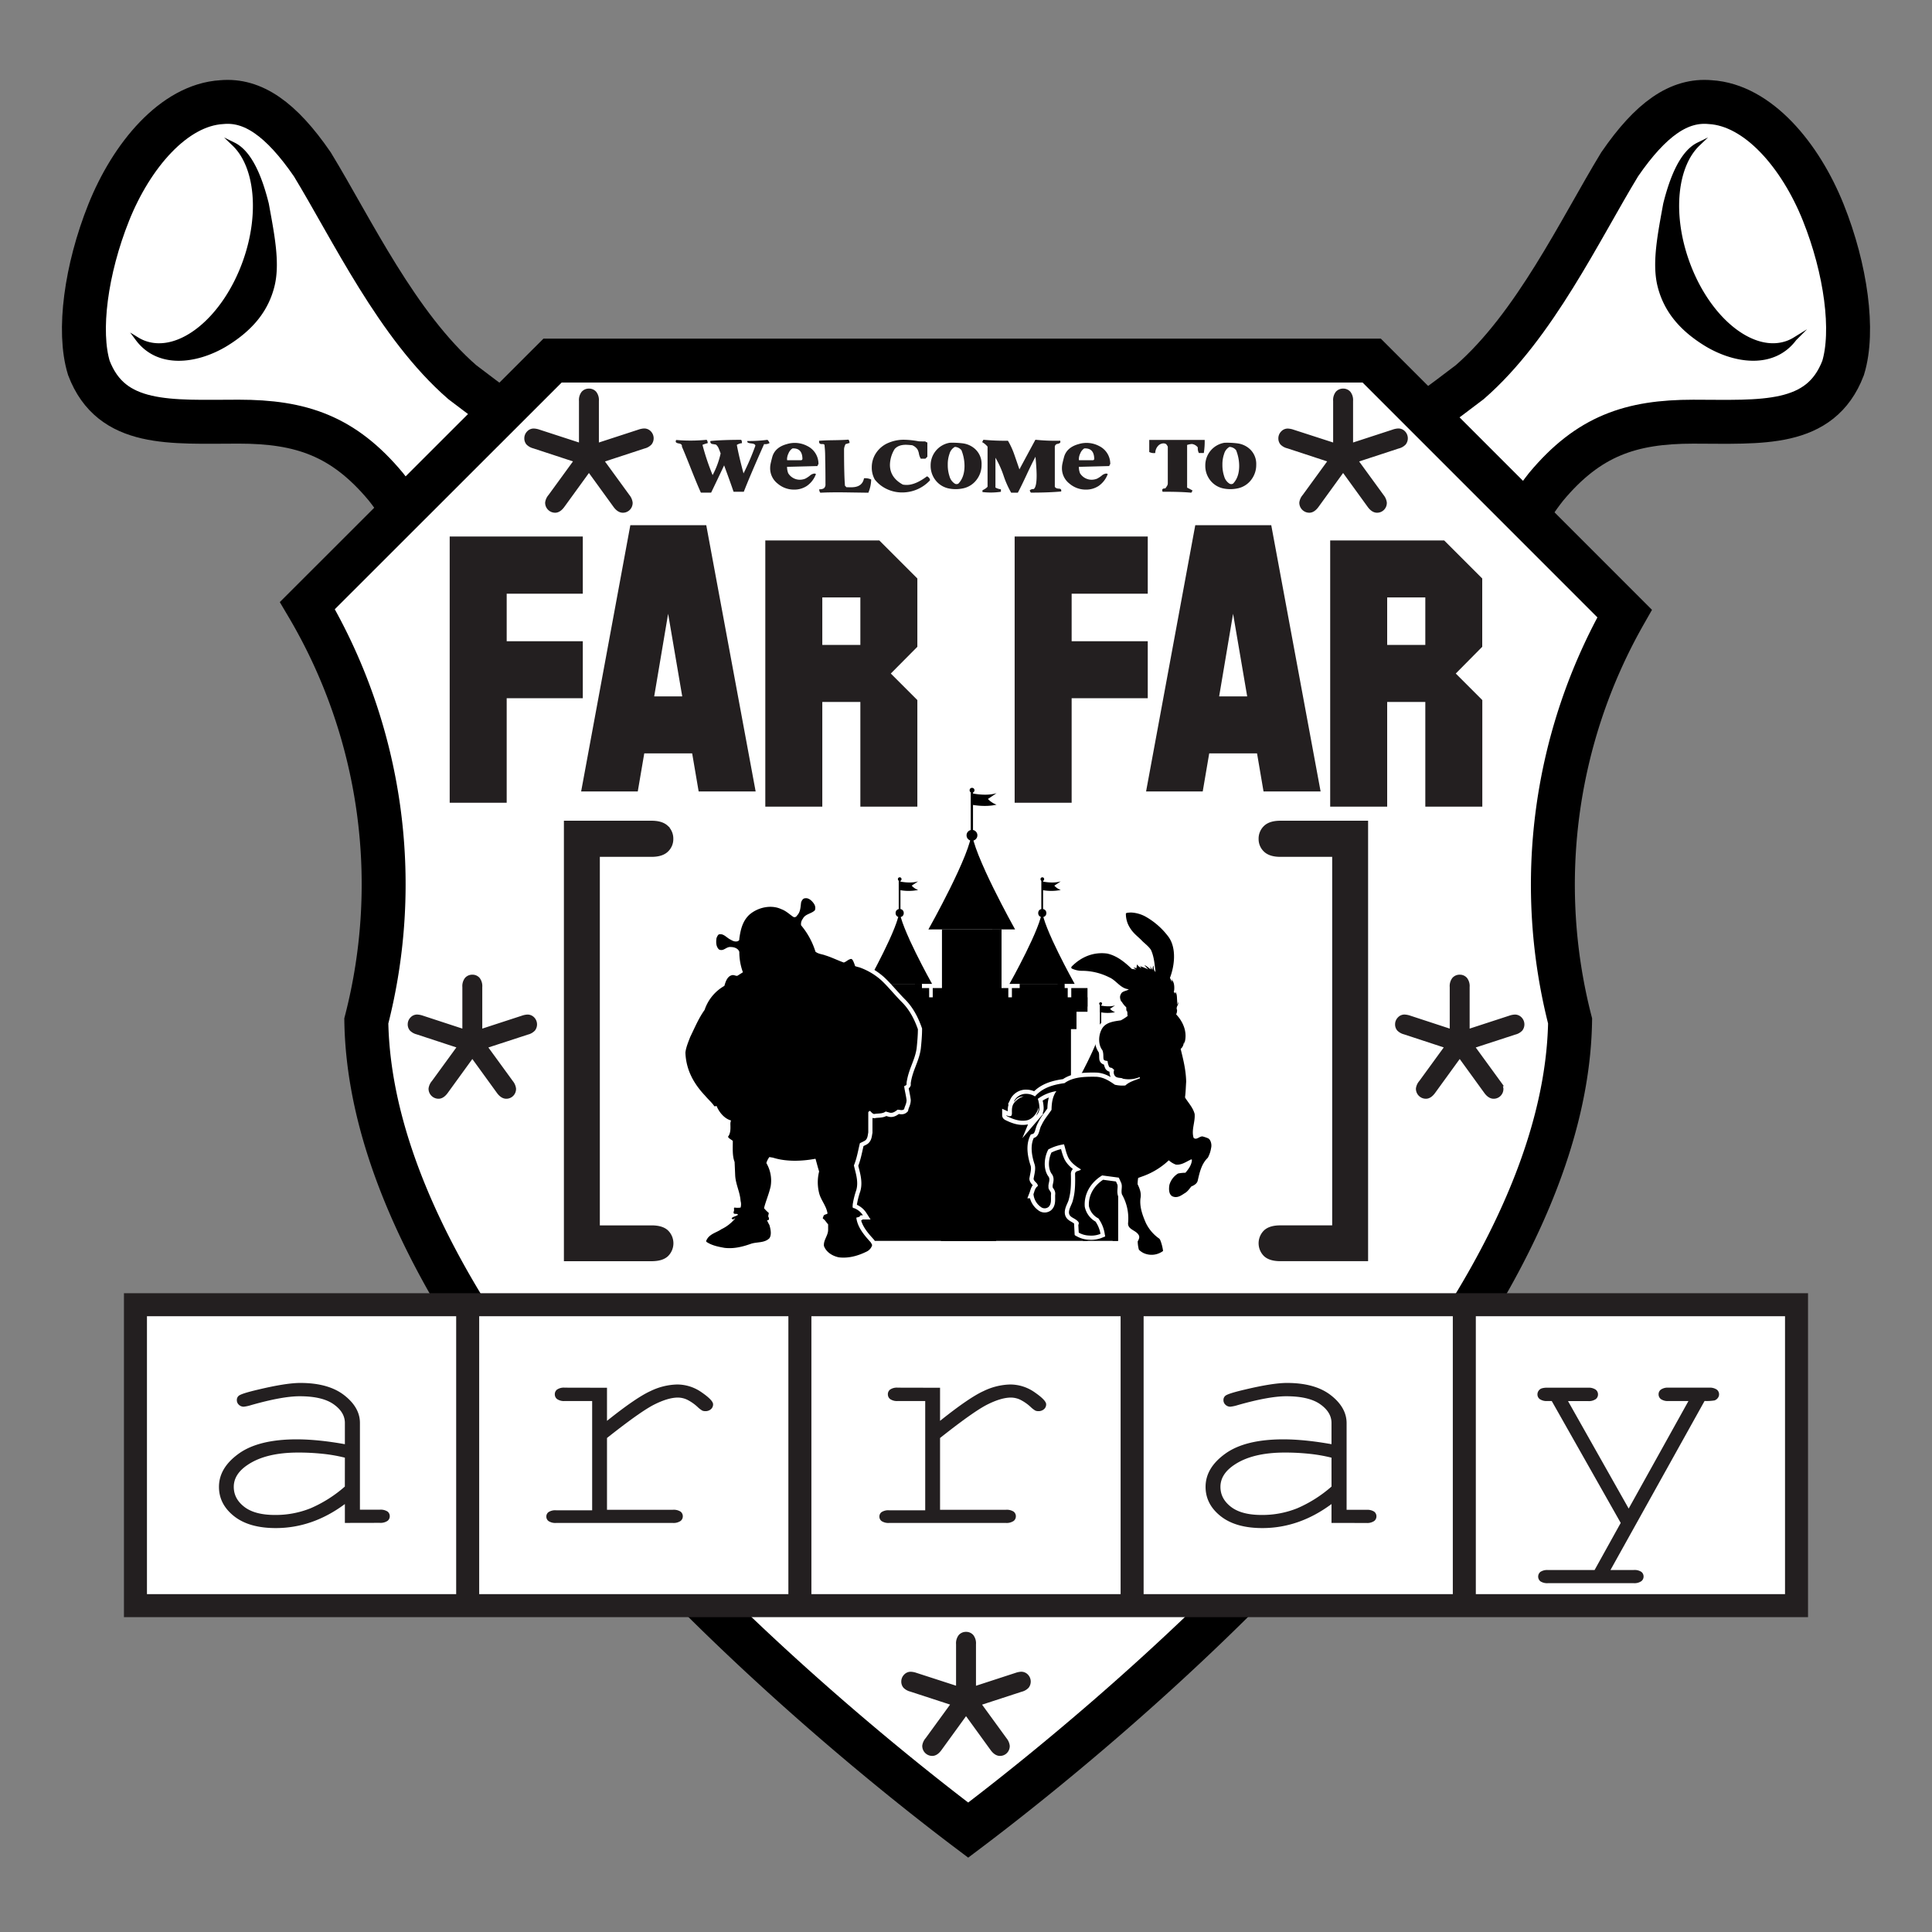 <svg xmlns="http://www.w3.org/2000/svg" viewBox="0 0 1000 1000"><rect x="0" y="0" width="1000" height="1000" fill="#808080" stroke="none"/><defs><style>.cls-1{isolation:isolate;}.cls-2,.cls-5{fill:#fff;}.cls-2,.cls-3{stroke:#000;}.cls-10,.cls-11,.cls-2,.cls-3,.cls-5,.cls-9{stroke-miterlimit:10;}.cls-2{stroke-width:22.74px;}.cls-3{stroke-width:1.88px;}.cls-11,.cls-4,.cls-9{fill:#231f20;}.cls-11,.cls-5,.cls-9{stroke:#231f20;}.cls-5{stroke-width:11.91px;}.cls-6,.cls-7{opacity:0.2;}.cls-7,.cls-8{mix-blend-mode:multiply;}.cls-8{opacity:0.3;}.cls-9{stroke-width:6.25px;}.cls-10{stroke:#fff;stroke-width:4.33px;}.cls-11{stroke-width:3.25px;}</style></defs><title>far far array</title><g class="cls-1"><g id="Layer_1" data-name="Layer 1"><path class="cls-2" d="M161.66,85.06c-16.1-23.42-30.74-33.66-46.84-32.2C89.93,54.32,68,80.67,56.27,110S40.17,171.43,46,190.44c11.72,30.75,42.46,27.81,77.58,27.81,32.2,0,54.17,7.32,76.13,33.67,10,12.68,15.12,23.23,15.8,33.17l60.79-60.79C265.74,217.85,254,209,239.24,197.78,205.58,168.5,182.14,118.72,161.66,85.06Z"/><path class="cls-2" d="M943.73,110C932,80.67,910.07,54.32,885.18,52.86c-16.1-1.46-30.74,8.77-46.84,32.2-20.48,33.66-43.91,83.44-77.57,112.72C746,209,734.26,217.85,723.69,224.31l60.79,60.79c.68-9.95,5.79-20.5,15.8-33.17,22-26.35,43.93-33.67,76.13-33.67,35.13,0,65.86,2.94,77.58-27.81C959.83,171.43,955.44,139.23,943.73,110Z"/><path class="cls-2" d="M501.14,947.27C439.6,900.87,192.41,703.64,189.6,528.45a283.31,283.31,0,0,0-30.5-215L286,186.64H710L840.9,317.56a283.79,283.79,0,0,0-28.22,210.89C809.87,703.64,562.68,900.87,501.14,947.27Z"/><path class="cls-3" d="M121,74.66c11.66,11.13,14.47,35.61,5.72,60.42-10.5,29.73-33.64,48.67-51.69,42.3a21.48,21.48,0,0,1-4-1.92c10.73,14.39,30.15,12.09,45.24,3.28,14.64-8.78,21.95-19,24.88-30.74s0-26.34-2.94-42.44C134.78,91.73,129.52,78.83,121,74.66Z"/><path class="cls-3" d="M925,177.37c-18.05,6.37-41.2-12.56-51.69-42.3-8.76-24.81-5.94-49.28,5.72-60.42-8.5,4.16-13.77,17.07-17.22,30.89-2.94,16.1-5.86,30.74-2.94,42.44s10.24,22,24.88,30.74c15.09,8.81,34.51,11.11,45.24-3.28A21.48,21.48,0,0,1,925,177.37Z"/><path class="cls-4" d="M301.66,361.4h-39.4v54.1h-29.5V277.7h68.9v29.6h-39.4v24.6h39.4Z"/><path class="cls-4" d="M391.12,409.64h-29.5l-3.36-19.7H333.47l-3.36,19.7H300.8l25.46-137.8h39.3Zm-38-49.2-7.3-42.76-7.21,42.76Z"/><path class="cls-4" d="M474.82,417.52h-29.5v-54.2h-19.7v54.2h-29.5V279.72h59l19.7,19.7v35.36l-13.74,13.84,13.74,13.74Zm-29.5-83.7v-24.6h-19.7v24.6Z"/><path class="cls-4" d="M594.08,361.4h-39.4v54.1h-29.5V277.7h68.9v29.6h-39.4v24.6h39.4Z"/><path class="cls-4" d="M683.54,409.64H654l-3.36-19.7H625.89l-3.36,19.7H593.21l25.46-137.8H658Zm-38-49.2-7.3-42.76-7.21,42.76Z"/><path class="cls-4" d="M767.24,417.52h-29.5v-54.2H718v54.2h-29.5V279.72h59l19.7,19.7v35.36L753.5,348.62l13.74,13.74Zm-29.5-83.7v-24.6H718v24.6Z"/><path class="cls-4" d="M398.29,229.36a4.69,4.69,0,0,1-2.79.5q-7.26,16.31-10.51,24.67h-5.3q-1.51-4.52-4.89-13.66-2.24,4.8-6.72,14.12h-5.3q-1.6-3.47-4.75-11.37-3.61-9.14-5.07-12.43.18-1.37-1.51-1.64t-1.69-1a1.87,1.87,0,0,1,.23-.82,85.23,85.23,0,0,0,15.76-.09,2.47,2.47,0,0,1,.55,1.74,18.38,18.38,0,0,0-2.7.87,124,124,0,0,0,5.25,15.67A44.08,44.08,0,0,0,373,234.7q-.46-1.28-1-2.58a4.87,4.87,0,0,0-1.44-2q-1-.18-1.92-.32a1.16,1.16,0,0,1-.91-1.55q6.3-.59,15.71-.59.59,0,.59,1.74h-.37a7.09,7.09,0,0,0-2.28.87q1.1,6,3.47,14.76a132,132,0,0,0,6.12-14.3q0-1-2.08-1.21t-2.08-.89a1.49,1.49,0,0,1,0-.37,75.05,75.05,0,0,0,10.28-.59q.32,0,.71.66A2.31,2.31,0,0,1,398.29,229.36Z"/><path class="cls-4" d="M423.64,240.23a1.71,1.71,0,0,0-.5,1l-15.76.41a9.33,9.33,0,0,0,.59,3.29,7.08,7.08,0,0,0,6,3.38,7.8,7.8,0,0,0,2.83-.55,14.5,14.5,0,0,0,2.33-1.51,4.33,4.33,0,0,1,2.33-1.14,1.41,1.41,0,0,1,.87.27,12.76,12.76,0,0,1-4.75,6.17,11.71,11.71,0,0,1-6.53,1.87,12.9,12.9,0,0,1-8.54-3.11,10,10,0,0,1-3.88-8,11.25,11.25,0,0,1,.32-2.65q.23-1.1.82-3.29,1.46-4.84,7.45-6.49a13.91,13.91,0,0,1,10.69,1A10.24,10.24,0,0,1,423.64,240.23Zm-8.31-3.06q-.23-5.34-5.15-5.07a5.43,5.43,0,0,0-2.07,2.6,7,7,0,0,0-.74,2.88,1.77,1.77,0,0,0,.09.64h7q.69,0,.83-.5A1.07,1.07,0,0,0,415.33,237.17Z"/><path class="cls-4" d="M450.92,248.18a18.64,18.64,0,0,1-1.46,6.85l-12.24-.18q-7.58-.09-12.61.18a2.45,2.45,0,0,1-.55-1.78,4.16,4.16,0,0,0,2.38-.5,2.56,2.56,0,0,0,.82-2.15q0-8-.14-13,0-3.43-.18-5.3-.14-1.64-.14-1.55.09-.91-1-.91a1.29,1.29,0,0,0-.27,0h-.27q-1.51,0-1.28-1.69,2.33-.23,7.47-.3t7.7-.3a2.45,2.45,0,0,1,.55,1.78,3.94,3.94,0,0,0-1,.25,3.93,3.93,0,0,1-1,.25,6.36,6.36,0,0,0-.82,2.6q0,7.63.14,12.33.09,3.29.23,5.12.09,1.55.09,1.51l.82.82a6.31,6.31,0,0,1,1.1,0q.91,0,1.42,0,5.66,0,6.53-4.66A7.36,7.36,0,0,1,450.92,248.18Z"/><path class="cls-4" d="M481.38,248.59a19.52,19.52,0,0,1-14.48,6.3,18.25,18.25,0,0,1-7.88-1.76,17.1,17.1,0,0,1-6.24-4.95,12.52,12.52,0,0,1-1.55-6.29,13.23,13.23,0,0,1,2-7.07,14.23,14.23,0,0,1,6.76-5.66,20.17,20.17,0,0,1,8-1.55,44.7,44.7,0,0,1,7.4.78q.59.09,3.56.09A1.67,1.67,0,0,0,480,229v7.4l-1,1h-2.42a7.51,7.51,0,0,1-.94-2.54,7,7,0,0,0-.8-2.32,6,6,0,0,0-2.7-2.09q-2.33-.23-3.29-.23-3.88,0-5.8,2.23a16.12,16.12,0,0,0-2.42,8.16q0,6.56,6.67,10.21a11.25,11.25,0,0,0,2,.18q4.52,0,10.42-4.39.32-.14,1,.57A2,2,0,0,1,481.38,248.59Z"/><path class="cls-4" d="M504.73,232.42a10.42,10.42,0,0,1,3.33,8.13,12.49,12.49,0,0,1-2.47,7.63,11.73,11.73,0,0,1-7.45,4.66,17.85,17.85,0,0,1-7.4-.09,11.57,11.57,0,0,1-6.76-4.52A12,12,0,0,1,481.7,241a11.81,11.81,0,0,1,9.91-11.83,42.66,42.66,0,0,1,6.81.32A11.71,11.71,0,0,1,504.73,232.42Zm-7,.73a4.55,4.55,0,0,0-3.52-1.83,5.9,5.9,0,0,0-2.74,3.52,16.39,16.39,0,0,0-.91,5.71,18.28,18.28,0,0,0,.91,6,6.46,6.46,0,0,0,2.69,3.75,1.81,1.81,0,0,0,1.92,0q3.15-3.29,3.15-9.18A22,22,0,0,0,497.69,233.15Z"/><path class="cls-4" d="M549.27,254.39q-6.44.59-15.67.59a2.33,2.33,0,0,1-.59-1.19,2.65,2.65,0,0,1,2-.64q1.55-1,1.55-7,0-3.15-.59-9.73-1.65,3-4.57,9.27T526.84,255h-3.47a48.41,48.41,0,0,1-3.93-8.84,48.59,48.59,0,0,0-4.2-9.25v15.44a7.63,7.63,0,0,0,2.83.91v1.28a35.86,35.86,0,0,1-9.55.14v-.91q1.05-.55,1.32-.73a6.54,6.54,0,0,0,1.32-1.1V231.18a10.17,10.17,0,0,0-2.79-2.33q.27-.55.64-1.23a119.14,119.14,0,0,0,12.7.5,39.51,39.51,0,0,1,3.27,7.1q1.35,3.86,2.67,7.74,2.74-5.13,8.27-15.35a99.48,99.48,0,0,0,12.84.5,2.7,2.7,0,0,1,.09.64q0,.69-1.44,1a1.6,1.6,0,0,0-1.44,1.72v20.45q.41.91,2,1,1.32,0,1.32.92A4.37,4.37,0,0,1,549.27,254.39Z"/><path class="cls-4" d="M574.67,240.23a1.71,1.71,0,0,0-.5,1l-15.76.41a9.33,9.33,0,0,0,.59,3.29,7.09,7.09,0,0,0,6,3.38,7.8,7.8,0,0,0,2.83-.55,14.52,14.52,0,0,0,2.33-1.51,4.33,4.33,0,0,1,2.33-1.14,1.41,1.41,0,0,1,.87.27,12.76,12.76,0,0,1-4.75,6.17,11.71,11.71,0,0,1-6.53,1.87,12.9,12.9,0,0,1-8.54-3.11,10,10,0,0,1-3.88-8,11.23,11.23,0,0,1,.32-2.65q.23-1.1.82-3.29,1.46-4.84,7.45-6.49a13.91,13.91,0,0,1,10.69,1A10.23,10.23,0,0,1,574.67,240.23Zm-8.31-3.06q-.23-5.34-5.15-5.07a5.43,5.43,0,0,0-2.07,2.6,7,7,0,0,0-.73,2.88,1.76,1.76,0,0,0,.09.64h7q.69,0,.83-.5A1.08,1.08,0,0,0,566.35,237.17Z"/><path class="cls-4" d="M623.55,227.71a38.1,38.1,0,0,1-.46,6.76h-2.56a5.24,5.24,0,0,1-.55-2.88,4.49,4.49,0,0,0-3.06-1.78,9.86,9.86,0,0,0-2.47.5v22.11a28.68,28.68,0,0,1,2.79,1.46,4.19,4.19,0,0,1-.64,1.14q-5.07-.5-14.85-.5a3,3,0,0,1-.18-.91q0-.82,1.6-.82.46-.59.87-1.26a2.53,2.53,0,0,0,.41-1.35v-19a8.18,8.18,0,0,0-.82-1.28,2.57,2.57,0,0,0-1.42-.41,3.86,3.86,0,0,0-2.83,1.34,5.62,5.62,0,0,0-1.42,3.64,5.13,5.13,0,0,1-3.11-.51q0-.92,0-3.13v-3.13Z"/><path class="cls-4" d="M646.89,232.42a10.42,10.42,0,0,1,3.33,8.13,12.49,12.49,0,0,1-2.47,7.63,11.73,11.73,0,0,1-7.45,4.66,17.85,17.85,0,0,1-7.4-.09,11.58,11.58,0,0,1-6.76-4.52,12,12,0,0,1-2.28-7.22,11.81,11.81,0,0,1,9.91-11.83,42.67,42.67,0,0,1,6.81.32A11.71,11.71,0,0,1,646.89,232.42Zm-7,.73a4.55,4.55,0,0,0-3.52-1.83,5.9,5.9,0,0,0-2.74,3.52,16.38,16.38,0,0,0-.91,5.71,18.27,18.27,0,0,0,.91,6,6.46,6.46,0,0,0,2.7,3.75,1.81,1.81,0,0,0,1.92,0q3.15-3.29,3.15-9.18A22,22,0,0,0,639.85,233.15Z"/><rect class="cls-5" x="70.11" y="675.32" width="859.77" height="155.76"/><line class="cls-5" x1="757.93" y1="675.32" x2="757.93" y2="831.07"/><line class="cls-5" x1="585.98" y1="675.32" x2="585.98" y2="831.07"/><line class="cls-5" x1="414.02" y1="675.32" x2="414.02" y2="831.07"/><line class="cls-5" x1="242.07" y1="675.32" x2="242.07" y2="831.07"/><path class="cls-4" d="M178.51,788.26v-9.77q-16.75,12.44-35.79,12.44-13.82,0-21.6-6.18t-7.78-15.15q0-9.85,10.25-17.21T153.52,745q5.31,0,11.53.61t13.46,1.9v-11q0-5.57-5.86-9.69t-17.57-4.12q-9,0-25.17,4.6a19.46,19.46,0,0,1-3.75.81,3.59,3.59,0,0,1-2.52-1,3.16,3.16,0,0,1-1.05-2.42,2.76,2.76,0,0,1,.92-2.18q1.28-1.21,10.34-3.31,14.28-3.39,21.6-3.39,14.55,0,22.7,6.34t8.15,14.34v44.92h10.25a6.68,6.68,0,0,1,4,.93,3,3,0,0,1,1.19,2.46,3,3,0,0,1-1.19,2.42,6.46,6.46,0,0,1-4,1Zm0-33.77a81.74,81.74,0,0,0-11.44-2,119.85,119.85,0,0,0-12.72-.65q-16.75,0-26.18,6.38Q121,763,121,769.6q0,6.14,5.45,10.34t15.88,4.2a48.34,48.34,0,0,0,18.54-3.51,67.27,67.27,0,0,0,17.62-11.19Z"/><path class="cls-4" d="M314.18,718.3v17.13q15-12,22.47-15.39a33.23,33.23,0,0,1,13.78-3.43,22,22,0,0,1,12.77,4.08q5.9,4.08,5.9,6.18a3.25,3.25,0,0,1-1.14,2.54,4.19,4.19,0,0,1-2.88,1,3.83,3.83,0,0,1-1.56-.28,12.61,12.61,0,0,1-2.38-1.82,23.14,23.14,0,0,0-5.58-3.88,11.53,11.53,0,0,0-4.67-1.05q-5,0-12.13,3.55t-24.58,17.37v37.16h34.05a6.68,6.68,0,0,1,4,.93,3,3,0,0,1,1.19,2.46,3,3,0,0,1-1.19,2.42,6.46,6.46,0,0,1-4,1H287.91a6.48,6.48,0,0,1-3.94-.93,2.89,2.89,0,0,1-1.19-2.38,2.85,2.85,0,0,1,1.14-2.3,6.45,6.45,0,0,1,4-.93h18.58V725.17H292.3a6.27,6.27,0,0,1-3.94-1,3.08,3.08,0,0,1-1.19-2.5,3,3,0,0,1,1.14-2.42,6.25,6.25,0,0,1,4-1Z"/><path class="cls-4" d="M486.57,718.3v17.13q15-12,22.47-15.39a33.23,33.23,0,0,1,13.78-3.43,22,22,0,0,1,12.77,4.08q5.9,4.08,5.9,6.18a3.25,3.25,0,0,1-1.14,2.54,4.2,4.2,0,0,1-2.88,1,3.83,3.83,0,0,1-1.56-.28,12.65,12.65,0,0,1-2.38-1.82,23.14,23.14,0,0,0-5.58-3.88,11.54,11.54,0,0,0-4.67-1.05q-5,0-12.13,3.55t-24.58,17.37v37.16h34.05a6.68,6.68,0,0,1,4,.93,3,3,0,0,1,1.19,2.46,3,3,0,0,1-1.19,2.42,6.46,6.46,0,0,1-4,1H460.3a6.48,6.48,0,0,1-3.94-.93,2.89,2.89,0,0,1-1.19-2.38,2.85,2.85,0,0,1,1.14-2.3,6.45,6.45,0,0,1,4-.93h18.58V725.17H464.69a6.27,6.27,0,0,1-3.94-1,3.08,3.08,0,0,1-1.19-2.5,3,3,0,0,1,1.14-2.42,6.25,6.25,0,0,1,4-1Z"/><path class="cls-4" d="M689.18,788.26v-9.77q-16.75,12.44-35.79,12.44-13.82,0-21.6-6.18T624,769.6q0-9.85,10.25-17.21T664.19,745q5.31,0,11.53.61t13.46,1.9v-11q0-5.57-5.86-9.69t-17.57-4.12q-9,0-25.17,4.6a19.48,19.48,0,0,1-3.75.81,3.59,3.59,0,0,1-2.52-1,3.15,3.15,0,0,1-1.05-2.42,2.76,2.76,0,0,1,.92-2.18q1.28-1.21,10.34-3.31,14.28-3.39,21.6-3.39,14.55,0,22.7,6.34T697,736.56v44.92h10.25a6.68,6.68,0,0,1,4,.93,3,3,0,0,1,1.19,2.46,3,3,0,0,1-1.19,2.42,6.46,6.46,0,0,1-4,1Zm0-33.77a81.74,81.74,0,0,0-11.44-2,119.87,119.87,0,0,0-12.72-.65q-16.75,0-26.18,6.38Q631.7,763,631.7,769.6q0,6.14,5.45,10.34t15.88,4.2a48.34,48.34,0,0,0,18.54-3.51,67.28,67.28,0,0,0,17.62-11.19Z"/><path class="cls-4" d="M838.88,788.26l-35.7-63.09H800.9a6.26,6.26,0,0,1-3.93-1,3,3,0,0,1-1.19-2.42,3.22,3.22,0,0,1,.6-1.9,3.27,3.27,0,0,1,1.56-1.21,9,9,0,0,1,3-.36h21.05a6.27,6.27,0,0,1,3.94,1,3.09,3.09,0,0,1,1.19,2.5,3,3,0,0,1-1.19,2.42,6.27,6.27,0,0,1-3.94,1H811.6L843,780.83l30.94-55.66H863.6a6.26,6.26,0,0,1-3.93-1,3.08,3.08,0,0,1-1.19-2.5,3,3,0,0,1,1.19-2.42,6.26,6.26,0,0,1,3.93-1h21a6.46,6.46,0,0,1,4,1,3.09,3.09,0,0,1,1.19,2.5,3,3,0,0,1-.73,1.94,3.47,3.47,0,0,1-1.65,1.17,25.54,25.54,0,0,1-5.13.28l-48.7,87.49h12a6.48,6.48,0,0,1,3.94.93,3,3,0,0,1,1.19,2.46,3,3,0,0,1-1.19,2.42,6.28,6.28,0,0,1-3.94,1h-44.3a6.48,6.48,0,0,1-3.94-.93,3.15,3.15,0,0,1,0-4.93,6.47,6.47,0,0,1,3.94-.93h24.07Z"/><rect x="450.37" y="521.3" width="103.96" height="72.08"/><rect x="441.79" y="511.42" width="8.4" height="9.58"/><rect x="452.04" y="511.42" width="8.4" height="9.58"/><rect x="462.28" y="511.42" width="8.4" height="9.58"/><rect x="472.53" y="511.42" width="8.4" height="9.58"/><rect x="482.78" y="511.42" width="8.4" height="9.58"/><rect x="493.02" y="511.42" width="8.4" height="9.58"/><rect x="503.27" y="511.42" width="8.4" height="9.58"/><rect x="513.51" y="511.42" width="8.4" height="9.58"/><rect x="523.76" y="511.42" width="8.4" height="9.58"/><rect x="534" y="511.42" width="8.4" height="9.58"/><rect x="544.25" y="511.42" width="8.4" height="9.58"/><rect x="554.49" y="511.42" width="8.4" height="9.58"/><rect x="441.79" y="516.21" width="121.1" height="7.48"/><rect x="447.51" y="523.09" width="5.71" height="9.58"/><rect x="456.17" y="523.09" width="5.71" height="9.58"/><rect x="464.84" y="523.09" width="5.71" height="9.58"/><rect x="473.5" y="523.09" width="5.71" height="9.58"/><rect x="482.16" y="523.09" width="5.71" height="9.58"/><rect x="490.83" y="523.09" width="5.72" height="9.58"/><rect x="499.49" y="523.09" width="5.72" height="9.58"/><rect x="508.15" y="523.09" width="5.72" height="9.58"/><rect x="516.82" y="523.09" width="5.72" height="9.58"/><rect x="525.48" y="523.09" width="5.72" height="9.58"/><rect x="534.14" y="523.09" width="5.72" height="9.58"/><rect x="542.8" y="523.09" width="5.72" height="9.58"/><rect x="551.47" y="523.09" width="5.72" height="9.58"/><rect x="487.56" y="481.06" width="30.8" height="135.5"/><rect x="513.62" y="481.06" width="4.73" height="135.5"/><rect x="494.14" y="497.15" width="15" height="23.88"/><rect x="494.14" y="489.51" width="15.87" height="22.13" rx="7.87" ry="7.87"/><rect x="495.89" y="498.9" width="14.12" height="22.13"/><path d="M510,505.77c0,4.2-3.18,7.63-7.06,7.63s-7.06-3.43-7.06-7.63V498.9c0-4.2,3.18-7.63,7.06-7.63S510,494.7,510,498.9Z"/><rect x="483.45" y="528.74" width="39.01" height="11.29"/><rect x="483.45" y="528.74" width="39.01" height="3.41"/><path d="M480.56,481.06S503,441.28,503,430.21c0,10.82,22.4,50.85,22.4,50.85Z"/><g class="cls-6"><path d="M506.36,442.48c-2-5.17-3.41-9.61-3.41-12.27,0,5-4.58,15.88-9.6,26.3-6.08,12.62-12.8,24.55-12.8,24.55H482c12.79-6.5,22-19.15,27.75-30.63C508.51,447.68,507.35,445,506.36,442.48Z"/></g><circle cx="503.09" cy="432.36" r="2.81"/><path d="M503.63,434.33c0,.46-.27.84-.59.84s-.59-.38-.59-.84V409.87c0-.46.27-.84.59-.84s.59.38.59.84Z"/><path d="M515.81,416.48c-6.09,1.49-13.07,0-13.07,0v-5.94s7.5,1.78,13.07,0l-4.45,3A10.88,10.88,0,0,0,515.81,416.48Z"/><circle cx="503.12" cy="409.03" r="1.26"/><rect x="497.65" y="552.5" width="13.14" height="8.9"/><rect x="491.08" y="599.8" width="13.14" height="8.89"/><rect x="488.01" y="568.17" width="16.64" height="8.9"/><rect x="453.98" y="509.25" width="23.18" height="101.99"/><rect x="473.6" y="509.25" width="3.56" height="101.99"/><rect x="458.94" y="526.04" width="11.29" height="17.98"/><rect x="458.94" y="520.3" width="11.95" height="16.66" rx="5.92" ry="5.92"/><rect x="460.26" y="527.36" width="10.63" height="16.66"/><path d="M470.89,532.53a5.33,5.33,0,1,1-10.63,0v-5.17a5.33,5.33,0,1,1,10.63,0Z"/><path d="M448.71,509.25s16.86-29.94,16.86-38.28c0,8.14,16.86,38.28,16.86,38.28Z"/><g class="cls-6"><path d="M468.13,480.21c-1.54-3.89-2.56-7.23-2.56-9.23,0,3.77-3.45,12-7.22,19.79-4.58,9.5-9.63,18.48-9.63,18.48h1.09c9.63-4.9,16.55-14.41,20.89-23.05C469.76,484.13,468.88,482.11,468.13,480.21Z"/></g><circle cx="465.67" cy="472.6" r="2.11"/><path d="M466.08,474.08c0,.35-.2.63-.45.63s-.45-.28-.45-.63V455.67c0-.35.2-.63.45-.63s.45.28.45.63Z"/><path d="M475.24,460.65a25.58,25.58,0,0,1-9.84,0v-4.47s5.64,1.34,9.84,0l-3.35,2.23A8.19,8.19,0,0,0,475.24,460.65Z"/><circle cx="465.69" cy="455.04" r="0.95"/><rect x="454.18" y="563.03" width="9.89" height="6.7"/><rect x="463.56" y="600.28" width="9.89" height="6.7"/><rect x="457.66" y="548.23" width="12.71" height="6.7"/><rect x="527.79" y="509.25" width="23.18" height="101.99"/><rect x="547.41" y="509.25" width="3.56" height="101.99"/><rect x="532.75" y="526.04" width="11.29" height="17.98"/><rect x="532.75" y="520.3" width="11.95" height="16.66" rx="5.92" ry="5.92"/><rect x="534.07" y="527.36" width="10.63" height="16.66"/><path d="M544.7,532.53a5.33,5.33,0,1,1-10.63,0v-5.17a5.33,5.33,0,1,1,10.63,0Z"/><path d="M522.52,509.25s16.86-29.94,16.86-38.28c0,8.14,16.86,38.28,16.86,38.28Z"/><g class="cls-6"><path d="M541.95,480.21c-1.54-3.89-2.56-7.23-2.56-9.23,0,3.77-3.45,12-7.23,19.79-4.58,9.5-9.63,18.48-9.63,18.48h1.09c9.63-4.9,16.55-14.41,20.89-23.05C543.57,484.13,542.7,482.11,541.95,480.21Z"/></g><circle cx="539.48" cy="472.6" r="2.11"/><path d="M539.89,474.08c0,.35-.2.63-.45.63s-.45-.28-.45-.63V455.67c0-.35.2-.63.45-.63s.45.28.45.63Z"/><path d="M549.06,460.65a25.58,25.58,0,0,1-9.84,0v-4.47s5.64,1.34,9.84,0l-3.35,2.23A8.19,8.19,0,0,0,549.06,460.65Z"/><circle cx="539.51" cy="455.04" r="0.95"/><rect x="528" y="563.03" width="9.89" height="6.7"/><rect x="537.37" y="600.28" width="9.89" height="6.7"/><rect x="531.47" y="548.23" width="12.71" height="6.7"/><rect x="442.66" y="584.92" width="120.24" height="57.35"/><rect x="442.66" y="588.08" width="121.71" height="2.09"/><rect x="442.66" y="578.98" width="8.64" height="8.37"/><rect x="458.6" y="578.98" width="8.64" height="8.37"/><rect x="474.55" y="578.98" width="8.64" height="8.37"/><rect x="490.49" y="578.98" width="8.64" height="8.37"/><rect x="506.43" y="578.98" width="8.64" height="8.37"/><rect x="522.37" y="578.98" width="8.64" height="8.37"/><rect x="538.32" y="578.98" width="8.64" height="8.37"/><rect x="554.26" y="578.98" width="8.64" height="8.37"/><g class="cls-7"><path d="M474.55,579v5.94h-7.3V579H458.6v5.94h-7.3V579h-8.64v63.29h2c5.68-22.73,24.84-49.58,36.57-63.29Z"/></g><rect x="486.97" y="607.52" width="26.55" height="34.81"/><path d="M515.59,614.72a14.31,14.31,0,1,1-28.62,0V608.4a14.31,14.31,0,1,1,28.62,0Z"/><rect x="489.04" y="609.59" width="26.55" height="32.73"/><path d="M515.59,617.33c0,7.68-6,14-13.27,14S489,625,489,617.33v-7.39c0-7.68,6-14,13.27-14s13.27,6.29,13.27,14Z"/><rect x="534.97" y="593.07" width="12.43" height="5.26"/><rect x="461.73" y="593.48" width="12.43" height="5.26"/><rect x="521.42" y="610.96" width="12.43" height="5.26"/><rect x="474.34" y="602.19" width="12.43" height="5.26"/><rect x="451.3" y="616.77" width="12.43" height="5.26"/><rect x="538.36" y="619.4" width="12.43" height="5.26"/><rect x="560.47" y="562.11" width="18.22" height="80.16"/><rect x="575.89" y="562.11" width="2.8" height="80.16"/><rect x="564.37" y="575.3" width="8.87" height="14.13"/><rect x="564.37" y="570.79" width="9.39" height="13.09" rx="4.65" ry="4.65"/><rect x="565.4" y="576.34" width="8.35" height="13.09"/><path d="M573.76,580.4a4.19,4.19,0,1,1-8.35,0v-4.06a4.19,4.19,0,1,1,8.35,0Z"/><rect x="558.04" y="593.38" width="23.07" height="6.68"/><rect x="558.04" y="593.38" width="23.07" height="2.02"/><path d="M556.33,562.11s13.25-23.53,13.25-30.08c0,6.4,13.25,30.08,13.25,30.08Z"/><g class="cls-6"><path d="M571.59,539.28c-1.21-3.06-2-5.68-2-7.26,0,3-2.71,9.4-5.68,15.56-3.6,7.46-7.57,14.52-7.57,14.52h.86c7.57-3.85,13-11.33,16.42-18.12C572.87,542.36,572.18,540.77,571.59,539.28Z"/></g><circle cx="569.66" cy="533.3" r="1.66"/><path d="M570,534.46c0,.27-.16.5-.35.5s-.35-.22-.35-.5V520c0-.27.16-.5.35-.5s.35.22.35.5Z"/><path d="M577.18,523.91a20.12,20.12,0,0,1-7.73,0v-3.51s4.44,1.05,7.73,0l-2.64,1.76A6.44,6.44,0,0,0,577.18,523.91Z"/><circle cx="569.68" cy="519.5" r="0.75"/><rect x="561.08" y="604.82" width="7.77" height="5.26"/><rect x="568" y="633.64" width="7.77" height="5.26"/><rect x="561.78" y="619.4" width="12.43" height="5.26"/><rect x="552.92" y="633.64" width="7.55" height="5.26"/><rect x="476.93" y="631.01" width="9.88" height="5.26"/><line class="cls-8" x1="502.35" y1="595.53" x2="502.32" y2="642.27"/><g class="cls-6"><path d="M501.26,596c-6.7.57-12,6.42-12.2,13.57h0v17.53C491,611.08,495.61,601.3,501.26,596Z"/></g><rect x="426.87" y="562.11" width="18.22" height="80.16"/><rect x="442.29" y="562.11" width="2.8" height="80.16"/><rect x="430.77" y="575.3" width="8.87" height="14.13"/><rect x="430.77" y="570.79" width="9.39" height="13.09" rx="4.65" ry="4.65"/><rect x="431.8" y="576.34" width="8.35" height="13.09"/><path d="M440.16,580.4a4.19,4.19,0,1,1-8.35,0v-4.06a4.19,4.19,0,1,1,8.35,0Z"/><rect x="424.44" y="593.38" width="23.08" height="6.68"/><rect x="424.44" y="593.38" width="23.08" height="2.02"/><path d="M422.73,562.11S436,538.58,436,532c0,6.4,13.25,30.08,13.25,30.08Z"/><g class="cls-6"><path d="M438,539.28c-1.21-3.06-2-5.68-2-7.26,0,3-2.71,9.4-5.68,15.56-3.6,7.46-7.57,14.52-7.57,14.52h.86c7.57-3.85,13-11.33,16.42-18.12C439.27,542.36,438.58,540.77,438,539.28Z"/></g><circle cx="436.06" cy="533.3" r="1.66"/><path d="M436.38,534.46c0,.27-.16.5-.35.5s-.35-.22-.35-.5V520c0-.27.16-.5.35-.5s.35.22.35.5Z"/><path d="M443.58,523.91a20.12,20.12,0,0,1-7.73,0v-3.51s4.44,1.05,7.73,0l-2.64,1.76A6.44,6.44,0,0,0,443.58,523.91Z"/><circle cx="436.08" cy="519.5" r="0.75"/><rect x="432.84" y="604.37" width="7.77" height="5.26"/><rect x="428.95" y="632.35" width="7.77" height="5.26"/><rect x="427.14" y="613.64" width="9.84" height="5.26"/><circle cx="506.4" cy="620.74" r="1.9"/><circle cx="498.01" cy="620.74" r="1.9"/><ellipse cx="498.01" cy="619.19" rx="1.39" ry="1.11"/><ellipse cx="506.4" cy="619.19" rx="1.39" ry="1.11"/><path class="cls-9" d="M307.35,440.38v197h29.88q4.39,0,6.3,1.68a6.19,6.19,0,0,1,0,8.93q-1.9,1.68-6.3,1.68H295V427.93h42.18q4.39,0,6.3,1.76a5.9,5.9,0,0,1,1.9,4.54,5.74,5.74,0,0,1-1.9,4.39q-1.9,1.76-6.3,1.76Z"/><path class="cls-9" d="M662.78,440.38q-4.39,0-6.3-1.76a5.74,5.74,0,0,1-1.9-4.39,5.9,5.9,0,0,1,1.9-4.54q1.9-1.76,6.3-1.76H705V649.66H662.78q-4.39,0-6.3-1.68a6.19,6.19,0,0,1,0-8.93q1.9-1.69,6.3-1.68h29.88v-197Z"/><path class="cls-10" d="M625.27,589.17a21.11,21.11,0,0,0-2.65-.91c-1.68-.41-3.27,2.15-4.83.65-1.21-4.19.88-8,.56-12.29-.77-3.13-3.09-5.63-4.86-8.34l-.12-.38c.35-2.62.41-5.42.59-8-.12-6-1.5-11.49-2.86-17,1.27-1,1.5-2.36,1.77-3.71a1.47,1.47,0,0,1,0,.94H613c1.8-5.54-.41-11.05-4.22-15.09a5,5,0,0,0,.47-2.3c-.8-1.59,1-2.74.68-4.24a4.37,4.37,0,0,1-.53,1.47c-.06-1.18-.15-2.42-.21-3.62s-.18-2.27-.91-3c0,0,.35,1.53.06.88s-.8-.56-.8-.56l.24-1.44c.12-2-.09-4-1.39-5.31.06.38.38.8.09,1.21-.24-.68-.62-1.33-.92-2,2.45-6.31,3.48-15.62-.88-21.4a38.32,38.32,0,0,0-11.23-10,17.27,17.27,0,0,0-8.19-2.42c-1.18.09-2.62.09-2.51.71a13.68,13.68,0,0,0,1.3,5.78c2.18,4.3,4.69,5.6,7.25,8.34,1.27,1.24,3.3,2.77,4.42,4.51,1.62,3.45,1.89,7.4,2.36,11.29v.18a3.62,3.62,0,0,1-.83-3.42,2.9,2.9,0,0,0-.68,2.3,4.37,4.37,0,0,1-1.12-2,4.23,4.23,0,0,0,.32,1.77c-1.18-.62-1.8-1.53-3.45-2.27l.59.71c.59.62.83,1,1.47,1.56a42.61,42.61,0,0,0-4.33-1.71,5.44,5.44,0,0,1,.74,1,5.46,5.46,0,0,1-2.09-1.65l-.15-.24a11.84,11.84,0,0,0-.32,2,3.32,3.32,0,0,0-1.59-.29c.47.29,1.68,1.21,1.33,1a8.25,8.25,0,0,0-2.09-.32c-3.86-3.71-7.9-6.93-12.82-8-7-.94-13.41,1.68-18.36,6.72a.74.74,0,0,0,0,1,12.46,12.46,0,0,0,5.81,1.21,31.66,31.66,0,0,1,13.65,3.39c3.6,1.5,5.78,5.81,10.11,6.16-1.3,1.09-3.45.77-4.16,2.65-.8,1.33-.15,3,.38,3.92l0-.35a11.32,11.32,0,0,0,2.45,3.09L583,523c.88.71.3,1.92.71,2.83a23,23,0,0,1-3.57,2.3c-3.83.56-8.34,1-10.14,5.1-1.47,3.12-1.59,7.6.65,10.43.65,2,.32,3,.53,4.48.27,1,1.33.83,2.09,1.06A9.22,9.22,0,0,0,574,552c.29.59,1,.68,1.62.77a3.07,3.07,0,0,0,1,.85,2.12,2.12,0,0,1-.06.62,3.16,3.16,0,0,0,.18,2.09c.8,1.71,2.51,1.44,4,1.74a2.32,2.32,0,0,0,1.12.38,14.85,14.85,0,0,0,8.16-1l-.15.82a1.64,1.64,0,0,0-.74.18c-2.33.91-4.72,1.59-6.66,3.39a17.44,17.44,0,0,1-5.42-.38c-3-2.09-6-4-9.78-4.13-5.31-.06-11.7-.06-16.27,3.3-5.69.77-11.26,2.24-15.3,6.87a8.37,8.37,0,0,0-4.21-1.33,6.86,6.86,0,0,0-6.66,3.92.36.36,0,0,0,.38-.15,5.23,5.23,0,0,1,4.63-2.45,9.44,9.44,0,0,0-3.62,2c-2.3,1.92-2.53,3.66-2.45,6.45,0,0,.06,1.33-.38,1.59-.53.44-1.59.15-2.51-.27,0,.29.24.38.44.53,3,1.47,6.25,2.74,9.9,2.15,3.24-.53,5.63-3.83,6.37-6.72.26,1.62-.77,2.95-1.3,4.24l.71-.83a4.92,4.92,0,0,0,1-3.57,16.59,16.59,0,0,0-.83-4.3,22,22,0,0,1,9.61-4c-2,2.77-2.45,6.13-2.51,9.67-1.71,2.59-3.83,5-5.1,7.81-1.45,2.24-1,5.89-4.1,6.78-2,4.27-.91,9.73.53,13.94.56,2.36-.24,4.86-.62,7.19.18,1.56,2.33,2.18,2.18,3.77-1.5,1-1.68,2.71-2.24,4.16a9.2,9.2,0,0,0,3.83,6.66,3.18,3.18,0,0,0,3.86.06c1.86-1.59,1.24-4.27,1.39-6.57.32-1.56-1.47-2.27-1.3-3.8-.27-2,1.3-4-.21-5.72-2.62-3.92-2-9.81.12-13.76a24.46,24.46,0,0,1,8.14-2.65c.59,1.95,1,4,1.77,5.84,1.12,3.15,4.21,5.54,7,7.13-.91,1.06-2.77.53-3.07,2.15.12,4.63.12,9.34-1.06,13.59-.44,2.21-1.92,4.07-2.09,6.25-.15,2.89,2.65,2.89,4.57,4.86a1.39,1.39,0,0,1,.27,1.86l.21,4,.35.21a11.71,11.71,0,0,0,5.13,1.33,12.54,12.54,0,0,0,5.78-.88,16.18,16.18,0,0,0-2.56-6.34,11.46,11.46,0,0,1-5.57-7.66c-.53-6.72,3.15-12.73,9-16.24l8.61,1.15,1.24,2.71c.8,2-.24,4,.41,6a25.07,25.07,0,0,1,3.18,14.5c-.5,3.74,4.07,3.86,5.48,6.54.65,1.09,0,2.33-.53,3.27a17.64,17.64,0,0,0,.62,4.27,9.18,9.18,0,0,0,2.36,1.71A9.92,9.92,0,0,0,602,647.5a23,23,0,0,0-1.41-5.51,3,3,0,0,0-.56-.88,21,21,0,0,1-7-8.25c-1.65-3.86-3.21-8-2.74-12.5.59-2.71-.38-5.16-1.47-7.43a19.6,19.6,0,0,1,.3-3.24l3.09-1.12a38.43,38.43,0,0,0,12.76-8,11.16,11.16,0,0,0,3.6,2.21c2.83.35,5.1-1.27,7.43-2.42.12-.06.62-.41.94-.09-.12,2.65-1.68,4.75-3.36,6.75a20,20,0,0,0-3.8.38,10.13,10.13,0,0,0-4.48,5.84c-.41,2.27-.38,5.42,2,6.16s4.24-.74,6-1.86c1.44-.79,2.39-2.36,3.39-3.48,1.3-.47,2.92-1.44,3.24-2.95,1-4.27,1.92-8.67,5.25-11.88a15.65,15.65,0,0,0,1.68-5C627.37,592.24,626.57,589.76,625.27,589.17Z"/><path class="cls-10" d="M466.83,518.72c-3.73-3.73-7.45-8.4-10.87-11.5a34,34,0,0,0-11.18-6.53,19.57,19.57,0,0,1-2.17-.62,21.44,21.44,0,0,0-.93-2.49c-.31-.62-.62-1.24-1.24-1.24-1.55.31-2.48,1.55-3.73,1.86-3.41-1.24-6.52-2.8-9.62-3.73-1.55-.62-3.41-.62-5-1.86a39.21,39.21,0,0,0-7.45-13.68,4.46,4.46,0,0,1,.93-3.42c1.24-2.49,4.35-2.49,6.21-4.35a3.69,3.69,0,0,0-.31-3.11c-.93-1.55-2.79-3.42-4.66-3.11-1.24,0-1.86,1.24-2.17,2.18-.31,2.49-.31,5-2.17,6.84a1.38,1.38,0,0,1-1.86.62c-1.86-1.24-3.73-3.11-6.21-4-5.28-2.49-12.11-.93-16.45,2.8-3.73,3.42-4.66,8.09-5.28,12.44,0,.62,0,.93-.62,1.24-1.24.62-2.79,0-3.73-.62-2.17-.93-3.73-3.42-6.21-2.8-.62.31-.93,1.24-1.24,1.87-.31,2.18-.31,4.35,1.24,5.91,2.48,1.24,3.73-1.56,6.21-1.24,1.55,0,3.73.62,4.35,2.49a30.31,30.31,0,0,0,1.86,10.57L381.77,505c-.62.31-1.55-.31-2.48-.31-2.79.31-3.73,3.42-4.35,5.6a22.5,22.5,0,0,0-10.24,12.44c-3.11,4.35-5,9-7.45,14-.93,2.49-2.17,5.29-2.48,8.08.31,9,4.35,16.17,10.25,22.39,1.55,1.87,3.41,3.42,4.66,5.29.31.31.62,0,1.24,0,1.24,3.11,4,6.53,7.45,7.46a5.3,5.3,0,0,0-.31,2.18c0,1.24.31,4.35-1.24,6.22.31.93,1.86,1.56,2.48,2.18,0,3.73-.31,7.77.93,10.88l.31,7.15c.31,4.66,2.48,8.4,2.79,13.06a6.4,6.4,0,0,1,0,3.42,10.39,10.39,0,0,1-3.11,0c-.31,0-.31.31-.31.93.31.62-.62,1.55,0,2.18.62.31,1.24,0,1.86.31.31.31,0,.62-.31.62-.93.62-2.17.62-2.79,1.56l.31.31c.62.62.93-.31,1.55-.31a20.4,20.4,0,0,1-7.14,5.6c-2.17,1.55-5.28,2.18-7.14,4.66-.31.62-.93,1.24-.62,1.87,2.79,1.87,5.9,2.49,9.31,3.11,5,.62,9.62-.62,14-2.18,3.11-.93,6.83-.31,9.31-2.8,1.24-1.87.62-4.66,0-6.84a18.32,18.32,0,0,1-1.24-2.49c.31,0,.93,0,.93-.31.31-.93-.31-1.24-.31-1.87l.31-1.55a18.74,18.74,0,0,1-2.48-2.49c.93-3.73,2.48-7.15,3.41-11.19A17.89,17.89,0,0,0,396.67,602a9.75,9.75,0,0,1,1.55-3.11l1.86.31c6.83,2.18,14.9,1.87,21.73.62h.31c.62,2.18,1.24,4.66,1.86,6.53a22.76,22.76,0,0,0,0,11.19c.93,3.73,3.73,6.53,4.35,10.57-.62.62-1.86.31-2.17,1.55,0,.31-.62.93,0,1.24.93.62,1.55,1.86,2.48,2.8v2.8c0,3.11-2.48,5.29-2.17,8.39,1.24,3.42,4.66,5.29,7.76,5.91,5.28.62,10.25-.93,14.59-3.11a5.48,5.48,0,0,0,2.48-2.8c.31-.62-.31-1.24-.62-1.87-3.42-3.73-6.83-7.77-7.45-12.75.93-.31,1.86-.31,2.17-1.24h1.24a9.3,9.3,0,0,0-4.66-3.73c-.93,0-.62-.93-.62-1.87a43.53,43.53,0,0,1,1.86-7.46c1.24-4.35-.31-8.71-1.24-12.75,1.55-3.73,2.17-7.77,3.1-11.5l2.48-1.24c1.55-.93,1.55-2.8,1.86-4.35V575.62c.31-.31.62-.62.93-.62.62.62,1.55,1.87,2.48,1.55,1.86-.31,4,0,5.59-1.24l2.17.62c1.55.31,2.79-.62,4-1.55,1.24,0,2.48.62,3.41-.31.31-1.56,1.24-2.8,1.24-4.66-.31-2.49-.93-4.66-1.24-7.15.31-.31.93-.31,1.24-.93v-.93a32.51,32.51,0,0,1,1.24-5.29c1.24-4,3.41-8.08,4-12.75.31-3.11.62-6.53.62-9.64C473.35,527.74,470.87,522.76,466.83,518.72Z"/><path d="M625.27,589.17a21.11,21.11,0,0,0-2.65-.91c-1.68-.41-3.27,2.15-4.83.65-1.21-4.19.88-8,.56-12.29-.77-3.13-3.09-5.63-4.86-8.34l-.12-.38c.35-2.62.41-5.42.59-8-.12-6-1.5-11.49-2.86-17,1.27-1,1.5-2.36,1.77-3.71a1.47,1.47,0,0,1,0,.94H613c1.8-5.54-.41-11.05-4.22-15.09a5,5,0,0,0,.47-2.3c-.8-1.59,1-2.74.68-4.24a4.37,4.37,0,0,1-.53,1.47c-.06-1.18-.15-2.42-.21-3.62s-.18-2.27-.91-3c0,0,.35,1.53.06.88s-.8-.56-.8-.56l.24-1.44c.12-2-.09-4-1.39-5.31.06.38.38.8.09,1.21-.24-.68-.62-1.33-.92-2,2.45-6.31,3.48-15.62-.88-21.4a38.32,38.32,0,0,0-11.23-10,17.27,17.27,0,0,0-8.19-2.42c-1.18.09-2.62.09-2.51.71a13.68,13.68,0,0,0,1.3,5.78c2.18,4.3,4.69,5.6,7.25,8.34,1.27,1.24,3.3,2.77,4.42,4.51,1.62,3.45,1.89,7.4,2.36,11.29v.18a3.62,3.62,0,0,1-.83-3.42,2.9,2.9,0,0,0-.68,2.3,4.37,4.37,0,0,1-1.12-2,4.23,4.23,0,0,0,.32,1.77c-1.18-.62-1.8-1.53-3.45-2.27l.59.71c.59.62.83,1,1.47,1.56a42.61,42.61,0,0,0-4.33-1.71,5.44,5.44,0,0,1,.74,1,5.46,5.46,0,0,1-2.09-1.65l-.15-.24a11.84,11.84,0,0,0-.32,2,3.32,3.32,0,0,0-1.59-.29c.47.29,1.68,1.21,1.33,1a8.25,8.25,0,0,0-2.09-.32c-3.86-3.71-7.9-6.93-12.82-8-7-.94-13.41,1.68-18.36,6.72a.74.74,0,0,0,0,1,12.46,12.46,0,0,0,5.81,1.21,31.66,31.66,0,0,1,13.65,3.39c3.6,1.5,5.78,5.81,10.11,6.16-1.3,1.09-3.45.77-4.16,2.65-.8,1.33-.15,3,.38,3.92l0-.35a11.32,11.32,0,0,0,2.45,3.09L583,523c.88.71.3,1.92.71,2.83a23,23,0,0,1-3.57,2.3c-3.83.56-8.34,1-10.14,5.1-1.47,3.12-1.59,7.6.65,10.43.65,2,.32,3,.53,4.48.27,1,1.33.83,2.09,1.06A9.22,9.22,0,0,0,574,552c.29.59,1,.68,1.62.77a3.07,3.07,0,0,0,1,.85,2.12,2.12,0,0,1-.06.62,3.16,3.16,0,0,0,.18,2.09c.8,1.71,2.51,1.44,4,1.74a2.32,2.32,0,0,0,1.12.38,14.85,14.85,0,0,0,8.16-1l-.15.82a1.64,1.64,0,0,0-.74.18c-2.33.91-4.72,1.59-6.66,3.39a17.44,17.44,0,0,1-5.42-.38c-3-2.09-6-4-9.78-4.13-5.31-.06-11.7-.06-16.27,3.3-5.69.77-11.26,2.24-15.3,6.87a8.37,8.37,0,0,0-4.21-1.33,6.86,6.86,0,0,0-6.66,3.92.36.36,0,0,0,.38-.15,5.23,5.23,0,0,1,4.63-2.45,9.44,9.44,0,0,0-3.62,2c-2.3,1.92-2.53,3.66-2.45,6.45,0,0,.06,1.33-.38,1.59-.53.44-1.59.15-2.51-.27,0,.29.24.38.44.53,3,1.47,6.25,2.74,9.9,2.15,3.24-.53,5.63-3.83,6.37-6.72.26,1.62-.77,2.95-1.3,4.24l.71-.83a4.92,4.92,0,0,0,1-3.57,16.59,16.59,0,0,0-.83-4.3,22,22,0,0,1,9.61-4c-2,2.77-2.45,6.13-2.51,9.67-1.71,2.59-3.83,5-5.1,7.81-1.45,2.24-1,5.89-4.1,6.78-2,4.27-.91,9.73.53,13.94.56,2.36-.24,4.86-.62,7.19.18,1.56,2.33,2.18,2.18,3.77-1.5,1-1.68,2.71-2.24,4.16a9.2,9.2,0,0,0,3.83,6.66,3.18,3.18,0,0,0,3.86.06c1.86-1.59,1.24-4.27,1.39-6.57.32-1.56-1.47-2.27-1.3-3.8-.27-2,1.3-4-.21-5.72-2.62-3.92-2-9.81.12-13.76a24.46,24.46,0,0,1,8.14-2.65c.59,1.95,1,4,1.77,5.84,1.12,3.15,4.21,5.54,7,7.13-.91,1.06-2.77.53-3.07,2.15.12,4.63.12,9.34-1.06,13.59-.44,2.21-1.92,4.07-2.09,6.25-.15,2.89,2.65,2.89,4.57,4.86a1.39,1.39,0,0,1,.27,1.86l.21,4,.35.21a11.71,11.71,0,0,0,5.13,1.33,12.54,12.54,0,0,0,5.78-.88,16.18,16.18,0,0,0-2.56-6.34,11.46,11.46,0,0,1-5.57-7.66c-.53-6.72,3.15-12.73,9-16.24l8.61,1.15,1.24,2.71c.8,2-.24,4,.41,6a25.07,25.07,0,0,1,3.18,14.5c-.5,3.74,4.07,3.86,5.48,6.54.65,1.09,0,2.33-.53,3.27a17.64,17.64,0,0,0,.62,4.27,9.18,9.18,0,0,0,2.36,1.71A9.92,9.92,0,0,0,602,647.5a23,23,0,0,0-1.41-5.51,3,3,0,0,0-.56-.88,21,21,0,0,1-7-8.25c-1.65-3.86-3.21-8-2.74-12.5.59-2.71-.38-5.16-1.47-7.43a19.6,19.6,0,0,1,.3-3.24l3.09-1.12a38.43,38.43,0,0,0,12.76-8,11.16,11.16,0,0,0,3.6,2.21c2.83.35,5.1-1.27,7.43-2.42.12-.06.62-.41.94-.09-.12,2.65-1.68,4.75-3.36,6.75a20,20,0,0,0-3.8.38,10.13,10.13,0,0,0-4.48,5.84c-.41,2.27-.38,5.42,2,6.16s4.24-.74,6-1.86c1.44-.79,2.39-2.36,3.39-3.48,1.3-.47,2.92-1.44,3.24-2.95,1-4.27,1.92-8.67,5.25-11.88a15.65,15.65,0,0,0,1.68-5C627.37,592.24,626.57,589.76,625.27,589.17Z"/><path d="M466.83,518.72c-3.73-3.73-7.45-8.4-10.87-11.5a34,34,0,0,0-11.18-6.53,19.57,19.57,0,0,1-2.17-.62,21.44,21.44,0,0,0-.93-2.49c-.31-.62-.62-1.24-1.24-1.24-1.55.31-2.48,1.55-3.73,1.86-3.41-1.24-6.52-2.8-9.62-3.73-1.55-.62-3.41-.62-5-1.86a39.21,39.21,0,0,0-7.45-13.68,4.46,4.46,0,0,1,.93-3.42c1.24-2.49,4.35-2.49,6.21-4.35a3.69,3.69,0,0,0-.31-3.11c-.93-1.55-2.79-3.42-4.66-3.11-1.24,0-1.86,1.24-2.17,2.18-.31,2.49-.31,5-2.17,6.84a1.38,1.38,0,0,1-1.86.62c-1.86-1.24-3.73-3.11-6.21-4-5.28-2.49-12.11-.93-16.45,2.8-3.73,3.42-4.66,8.09-5.28,12.44,0,.62,0,.93-.62,1.24-1.24.62-2.79,0-3.73-.62-2.17-.93-3.73-3.42-6.21-2.8-.62.31-.93,1.24-1.24,1.87-.31,2.18-.31,4.35,1.24,5.91,2.48,1.24,3.73-1.56,6.21-1.24,1.55,0,3.73.62,4.35,2.49a30.31,30.31,0,0,0,1.86,10.57L381.77,505c-.62.31-1.55-.31-2.48-.31-2.79.31-3.73,3.42-4.35,5.6a22.5,22.5,0,0,0-10.24,12.44c-3.11,4.35-5,9-7.45,14-.93,2.49-2.17,5.29-2.48,8.08.31,9,4.35,16.17,10.25,22.39,1.55,1.87,3.41,3.42,4.66,5.29.31.31.62,0,1.24,0,1.24,3.11,4,6.53,7.45,7.46a5.3,5.3,0,0,0-.31,2.18c0,1.24.31,4.35-1.24,6.22.31.93,1.86,1.56,2.48,2.18,0,3.73-.31,7.77.93,10.88l.31,7.15c.31,4.66,2.48,8.4,2.79,13.06a6.4,6.4,0,0,1,0,3.42,10.39,10.39,0,0,1-3.11,0c-.31,0-.31.31-.31.93.31.62-.62,1.55,0,2.18.62.31,1.24,0,1.86.31.31.31,0,.62-.31.62-.93.62-2.17.62-2.79,1.56l.31.31c.62.62.93-.31,1.55-.31a20.4,20.4,0,0,1-7.14,5.6c-2.17,1.55-5.28,2.18-7.14,4.66-.31.62-.93,1.24-.62,1.87,2.79,1.87,5.9,2.49,9.31,3.11,5,.62,9.62-.62,14-2.18,3.11-.93,6.83-.31,9.31-2.8,1.24-1.87.62-4.66,0-6.84a18.32,18.32,0,0,1-1.24-2.49c.31,0,.93,0,.93-.31.31-.93-.31-1.24-.31-1.87l.31-1.55a18.74,18.74,0,0,1-2.48-2.49c.93-3.73,2.48-7.15,3.41-11.19A17.89,17.89,0,0,0,396.67,602a9.75,9.75,0,0,1,1.55-3.11l1.86.31c6.83,2.18,14.9,1.87,21.73.62h.31c.62,2.18,1.24,4.66,1.86,6.53a22.76,22.76,0,0,0,0,11.19c.93,3.73,3.73,6.53,4.35,10.57-.62.62-1.86.31-2.17,1.55,0,.31-.62.93,0,1.24.93.62,1.55,1.86,2.48,2.8v2.8c0,3.11-2.48,5.29-2.17,8.39,1.24,3.42,4.66,5.29,7.76,5.91,5.28.62,10.25-.93,14.59-3.11a5.48,5.48,0,0,0,2.48-2.8c.31-.62-.31-1.24-.62-1.87-3.42-3.73-6.83-7.77-7.45-12.75.93-.31,1.86-.31,2.17-1.24h1.24a9.3,9.3,0,0,0-4.66-3.73c-.93,0-.62-.93-.62-1.87a43.53,43.53,0,0,1,1.86-7.46c1.24-4.35-.31-8.71-1.24-12.75,1.55-3.73,2.17-7.77,3.1-11.5l2.48-1.24c1.55-.93,1.55-2.8,1.86-4.35V575.62c.31-.31.62-.62.93-.62.62.62,1.55,1.87,2.48,1.55,1.86-.31,4,0,5.59-1.24l2.17.62c1.55.31,2.79-.62,4-1.55,1.24,0,2.48.62,3.41-.31.31-1.56,1.24-2.8,1.24-4.66-.31-2.49-.93-4.66-1.24-7.15.31-.31.93-.31,1.24-.93v-.93a32.51,32.51,0,0,1,1.24-5.29c1.24-4,3.41-8.08,4-12.75.31-3.11.62-6.53.62-9.64C473.35,527.74,470.87,522.76,466.83,518.72Z"/><path class="cls-11" d="M496.48,874.75V851a5.33,5.33,0,0,1,1-3.65,3.34,3.34,0,0,1,2.57-1.08,3.25,3.25,0,0,1,2.49,1.08,5.34,5.34,0,0,1,1,3.65v23.79l22.63-7.38a8.77,8.77,0,0,1,2.4-.5,3.12,3.12,0,0,1,2.32,1,3.57,3.57,0,0,1,.29,4.6,5.75,5.75,0,0,1-2.86,1.58l-22.63,7.38,14,19.23a6,6,0,0,1,1.33,3,3.44,3.44,0,0,1-1,2.53,3.34,3.34,0,0,1-2.44,1q-1.82,0-3.56-2.4l-14-19.31-14,19.31q-1.74,2.4-3.48,2.4a3.54,3.54,0,0,1-3.56-3.56,5.79,5.79,0,0,1,1.41-3l14-19.23L471.61,874a5.88,5.88,0,0,1-2.78-1.53,3.25,3.25,0,0,1-.7-2.11,3.41,3.41,0,0,1,1-2.44,3,3,0,0,1,2.24-1,8.87,8.87,0,0,1,2.49.5Z"/><path class="cls-11" d="M240.94,534.64V510.85a5.33,5.33,0,0,1,1-3.65,3.34,3.34,0,0,1,2.57-1.08,3.25,3.25,0,0,1,2.49,1.08,5.34,5.34,0,0,1,1,3.65v23.79l22.63-7.38a8.77,8.77,0,0,1,2.4-.5,3.12,3.12,0,0,1,2.32,1,3.57,3.57,0,0,1,.29,4.6,5.75,5.75,0,0,1-2.86,1.58l-22.63,7.38,14,19.23a6,6,0,0,1,1.33,3,3.44,3.44,0,0,1-1,2.53,3.34,3.34,0,0,1-2.44,1q-1.82,0-3.56-2.4l-14-19.31-14,19.31q-1.74,2.4-3.48,2.4a3.54,3.54,0,0,1-3.56-3.56,5.79,5.79,0,0,1,1.41-3l14-19.23-22.71-7.46a5.88,5.88,0,0,1-2.78-1.53,3.25,3.25,0,0,1-.7-2.11,3.41,3.41,0,0,1,1-2.44,3,3,0,0,1,2.24-1,8.87,8.87,0,0,1,2.49.5Z"/><path class="cls-11" d="M752,534.64V510.85a5.33,5.33,0,0,1,1-3.65,3.34,3.34,0,0,1,2.57-1.08,3.25,3.25,0,0,1,2.49,1.08,5.34,5.34,0,0,1,1,3.65v23.79l22.63-7.38a8.77,8.77,0,0,1,2.4-.5,3.12,3.12,0,0,1,2.32,1,3.57,3.57,0,0,1,.29,4.6,5.75,5.75,0,0,1-2.86,1.58l-22.63,7.38,14,19.23a6,6,0,0,1,1.33,3,3.44,3.44,0,0,1-1,2.53,3.34,3.34,0,0,1-2.44,1q-1.82,0-3.56-2.4l-14-19.31-14,19.31q-1.74,2.4-3.48,2.4a3.54,3.54,0,0,1-3.56-3.56,5.79,5.79,0,0,1,1.41-3l14-19.23-22.71-7.46a5.88,5.88,0,0,1-2.78-1.53,3.25,3.25,0,0,1-.7-2.11,3.41,3.41,0,0,1,1-2.44,3,3,0,0,1,2.24-1,8.87,8.87,0,0,1,2.49.5Z"/><path class="cls-11" d="M301.3,231.27V207.49a5.33,5.33,0,0,1,1-3.65,3.34,3.34,0,0,1,2.57-1.08,3.25,3.25,0,0,1,2.49,1.08,5.34,5.34,0,0,1,1,3.65v23.79L331,223.9a8.77,8.77,0,0,1,2.4-.5,3.12,3.12,0,0,1,2.32,1A3.57,3.57,0,0,1,336,229a5.75,5.75,0,0,1-2.86,1.58L310.5,238l14,19.23a6,6,0,0,1,1.33,3,3.44,3.44,0,0,1-1,2.53,3.34,3.34,0,0,1-2.44,1q-1.82,0-3.56-2.4l-14-19.31-14,19.31q-1.74,2.4-3.48,2.4a3.54,3.54,0,0,1-3.56-3.56,5.79,5.79,0,0,1,1.41-3l14-19.23-22.71-7.46a5.88,5.88,0,0,1-2.78-1.53,3.25,3.25,0,0,1-.7-2.11,3.41,3.41,0,0,1,1-2.44,3,3,0,0,1,2.24-1,8.87,8.87,0,0,1,2.49.5Z"/><path class="cls-11" d="M691.66,231.27V207.49a5.33,5.33,0,0,1,1-3.65,3.34,3.34,0,0,1,2.57-1.08,3.25,3.25,0,0,1,2.49,1.08,5.34,5.34,0,0,1,1,3.65v23.79l22.63-7.38a8.77,8.77,0,0,1,2.4-.5,3.12,3.12,0,0,1,2.32,1,3.57,3.57,0,0,1,.29,4.6,5.75,5.75,0,0,1-2.86,1.58L700.86,238l14,19.23a6,6,0,0,1,1.33,3,3.44,3.44,0,0,1-1,2.53,3.34,3.34,0,0,1-2.44,1q-1.82,0-3.56-2.4l-14-19.31-14,19.31q-1.74,2.4-3.48,2.4a3.54,3.54,0,0,1-3.56-3.56,5.79,5.79,0,0,1,1.41-3l14-19.23-22.71-7.46A5.88,5.88,0,0,1,664,229a3.25,3.25,0,0,1-.7-2.11,3.41,3.41,0,0,1,1-2.44,3,3,0,0,1,2.24-1,8.87,8.87,0,0,1,2.49.5Z"/></g></g></svg>